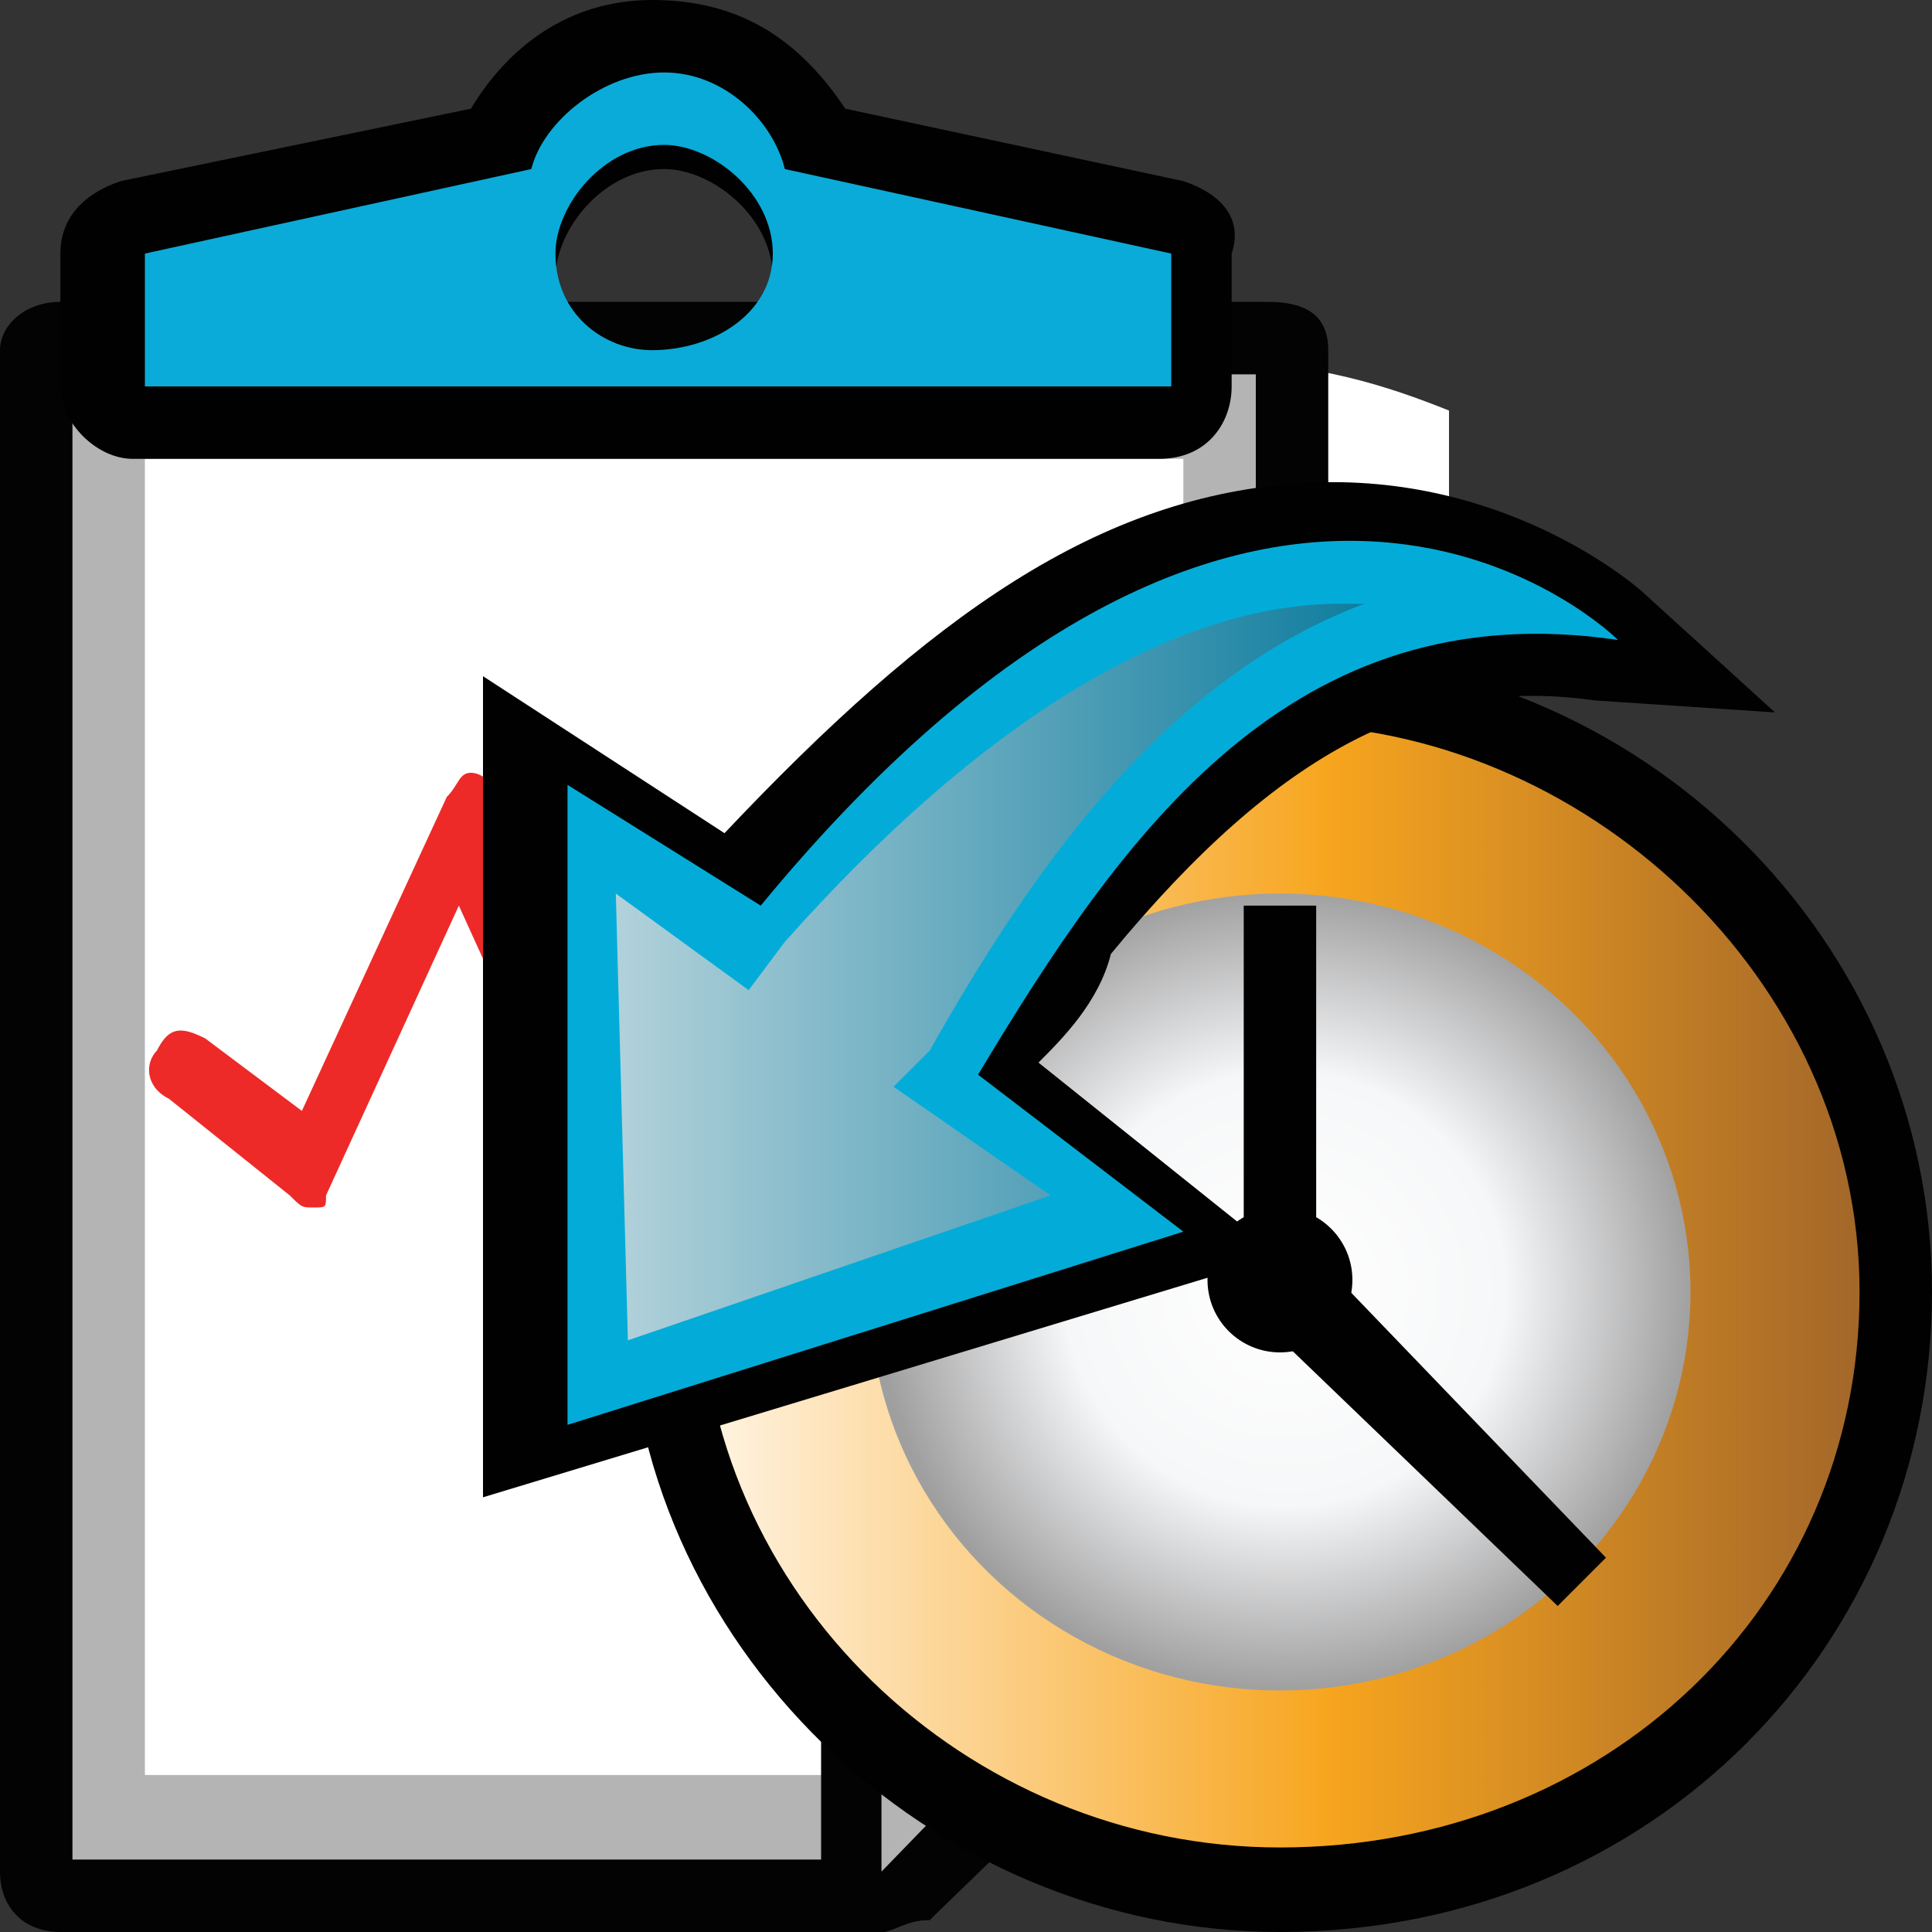 <?xml version="1.0" encoding="UTF-8" standalone="no"?>
<!-- Generator: Adobe Illustrator 17.1.0, SVG Export Plug-In . SVG Version: 6.00 Build 0)  -->

<svg
   xmlns:dc="http://purl.org/dc/elements/1.1/"
   xmlns:cc="http://creativecommons.org/ns#"
   xmlns:rdf="http://www.w3.org/1999/02/22-rdf-syntax-ns#"
   xmlns:svg="http://www.w3.org/2000/svg"
   xmlns="http://www.w3.org/2000/svg"
   xmlns:sodipodi="http://sodipodi.sourceforge.net/DTD/sodipodi-0.dtd"
   xmlns:inkscape="http://www.inkscape.org/namespaces/inkscape"
   version="1.1"
   id="Layer_1"
   x="0px"
   y="0px"
   viewBox="0 0 16 16"
   enable-background="new 0 0 16 16"
   xml:space="preserve"
   inkscape:version="0.48.5 r10040"
   width="100%"
   height="100%"
   sodipodi:docname="Показать историю состояния ARTE_2-01.svg"><rect x="0" y="0" width="16" height="16" fill="#333333" stroke="none"/><defs
   id="defs81" /><sodipodi:namedview
   pagecolor="#ffffff"
   bordercolor="#666666"
   borderopacity="1"
   objecttolerance="10"
   gridtolerance="10"
   guidetolerance="10"
   inkscape:pageopacity="0"
   inkscape:pageshadow="2"
   inkscape:window-width="640"
   inkscape:window-height="480"
   id="namedview79"
   showgrid="false"
   inkscape:zoom="14.75"
   inkscape:cx="8"
   inkscape:cy="8"
   inkscape:window-x="0"
   inkscape:window-y="0"
   inkscape:window-maximized="0"
   inkscape:current-layer="Layer_1" />
<g
   id="g3">
	<path
   fill="#FFFFFF"
   d="M10,10.5V9.7C10,9.5,10.2,9,9.8,9h1.7C11.8,9,12,8.9,12,8.6V3.4C11.5,3.2,10.9,3,10.1,3C10,3,9.9,3,9.8,3   C8.2,3.1,6.6,3.9,4.9,5.6L2,3.8V11h7.8C10.1,11,10,10.8,10,10.5z"
   id="path5" />
	<g
   id="g7">
		<g
   id="g9">
			<g
   id="g11">
				<path
   id="path2924_2_"
   fill="#030303"
   d="M0.5,2.5C0.2,2.5,0,2.7,0,2.9v12.6C0,15.8,0.2,16,0.5,16h6.8c0.1,0,0.2-0.1,0.4-0.1      l3.2-3.1c0.1-0.1,0.1-0.2,0.1-0.3V2.9c0-0.3-0.2-0.4-0.5-0.4H0.5L0.5,2.5z" />
				<polygon
   fill="#B4B4B4"
   points="0.6,3.1 0.6,15.4 7.9,15.4 10.4,12.9 10.4,3.1     "
   id="polygon14" />
				<polygon
   id="polygon2928_2_"
   fill="#FFFFFF"
   points="9.8,13 9.8,3.8 1.2,3.8 1.2,14.7 7.9,14.7 8.8,13.8     " />
				<path
   id="path2930_2_"
   fill="#030303"
   d="M7.3,11.7c-0.2,0-0.5,0.3-0.5,0.5v3.3c0,0.2,0.1,0.4,0.3,0.4c0.1,0,0.1,0.1,0.2,0.1      c0.1,0,0.2-0.1,0.4-0.1l3.2-3.3C11,12.4,11,12.2,11,12c-0.1-0.2-0.2-0.3-0.4-0.3H7.3L7.3,11.7z" />
				<polygon
   id="polygon2932_2_"
   fill="#B4B4B4"
   points="7.3,12.2 10.5,12.2 7.3,15.5     " />
			</g>
			<g
   id="g19">
				<path
   fill="#010101"
   d="M9.8,1.5L7,0.9C6.6,0.3,6.1,0,5.4,0S4.2,0.4,3.9,0.9L1,1.5C0.7,1.6,0.5,1.8,0.5,2.1v1.1      c0,0.3,0.3,0.6,0.6,0.6h8.5c0.4,0,0.6-0.3,0.6-0.6V2.1C10.3,1.8,10.1,1.6,9.8,1.5z M5.4,3.1C5,3.1,4.6,2.8,4.6,2.3      c0-0.4,0.4-0.9,0.9-0.9c0.4,0,0.9,0.4,0.9,0.9C6.2,2.8,5.9,3.1,5.4,3.1z"
   id="path21" />
				<path
   fill="#0AABD8"
   d="M6.5,1.4c-0.1-0.4-0.5-0.8-1-0.8s-1,0.4-1.1,0.8L1.2,2.1v1.1h8.5V2.1L6.5,1.4z M5.4,2.9      C5,2.9,4.6,2.6,4.6,2.1c0-0.4,0.4-0.9,0.9-0.9c0.4,0,0.9,0.4,0.9,0.9S5.9,2.9,5.4,2.9z"
   id="path23" />
			</g>
		</g>
		<g
   id="g25">
			<path
   fill="#ED2A28"
   d="M5.5,11C5.5,11,5.5,11,5.5,11c-0.1,0-0.2-0.1-0.2-0.2L3.8,7.5L2.7,9.9C2.7,10,2.7,10,2.6,10     c-0.1,0-0.1,0-0.2-0.1l-1-0.8C1.2,9,1.2,8.8,1.3,8.7c0.1-0.2,0.2-0.2,0.4-0.1l0.8,0.6l1.2-2.6c0.1-0.1,0.1-0.2,0.2-0.2l0,0     c0.1,0,0.2,0.1,0.2,0.2l1.5,3.3l1.2-2C6.9,7.8,7,7.8,7,7.8c0.1,0,0.1,0.1,0.2,0.1l1,1.5l1.2-1c0.1-0.1,0.3-0.1,0.4,0.1     c0.1,0.1,0.1,0.4-0.1,0.4l-1.3,1.2C8.2,10.2,8.1,10.2,8,10L7,8.6l-1.3,2.1C5.7,10.9,5.6,11,5.5,11z"
   id="path27" />
		</g>
	</g>
	<g
   id="g29">
		<g
   id="g31">
			<path
   fill="#010101"
   d="M10.6,16c-2.9,0-5.4-2.4-5.4-5.3s2.4-5.3,5.4-5.3S16,7.8,16,10.7S13.7,16,10.6,16z"
   id="path33" />
			
				<linearGradient
   id="SVGID_1_"
   gradientUnits="userSpaceOnUse"
   x1="5.906"
   y1="7.346"
   x2="15.375"
   y2="7.346"
   gradientTransform="matrix(1 0 0 -1 0 18)">
				<stop
   offset="0"
   style="stop-color:#FFF3E0"
   id="stop36" />
				<stop
   offset="0.539"
   style="stop-color:#F7A51E"
   id="stop38" />
				<stop
   offset="1"
   style="stop-color:#A36729"
   id="stop40" />
			</linearGradient>
			<path
   fill="url(#SVGID_1_)"
   d="M10.6,15.3c-2.6,0-4.8-2.1-4.8-4.7S8.1,6,10.6,6s4.8,2.1,4.8,4.7S13.3,15.3,10.6,15.3z"
   id="path42" />
			
				<radialGradient
   id="SVGID_2_"
   cx="13.233"
   cy="7.323"
   r="3.325"
   gradientTransform="matrix(1.017 0 0 -1 -2.817 18)"
   gradientUnits="userSpaceOnUse">
				<stop
   offset="0"
   style="stop-color:#FFFFFF"
   id="stop45" />
				<stop
   offset="0.539"
   style="stop-color:#F6F7F8"
   id="stop47" />
				<stop
   offset="1"
   style="stop-color:#9F9FA0"
   id="stop49" />
			</radialGradient>
			<ellipse
   fill="url(#SVGID_2_)"
   cx="10.6"
   cy="10.7"
   rx="3.4"
   ry="3.3"
   id="ellipse51" />
			<g
   id="g53">
				<g
   id="g55">
					<rect
   x="10.3"
   y="7.5"
   fill="#010101"
   width="0.6"
   height="3.1"
   id="rect57" />
					<polygon
   fill="#010101"
   points="13.3,12.9 12.9,13.3 10.3,10.8 10.8,10.3      "
   id="polygon59" />
				</g>
				<ellipse
   fill="#010101"
   cx="10.6"
   cy="10.6"
   rx="0.6"
   ry="0.6"
   id="ellipse61" />
			</g>
		</g>
		<g
   id="g63">
			<g
   id="g65">
				<g
   id="g67">
					<path
   fill="#010101"
   d="M6,6.9C7.7,5.1,9.1,4.1,10.8,4c1.7-0.1,2.8,0.9,2.8,0.9l1.1,1l-1.5-0.1c-1.4-0.2-2.6,0.4-4,2.1       C9.1,8.3,8.8,8.6,8.6,8.8l2,1.6l-6.6,2V5.6L6,6.9z"
   id="path69" />
					<path
   id="path7827_2_"
   fill="#03ACD8"
   d="M4.7,11.8l5.1-1.6L8.1,8.9c1.2-2,2.6-4,5.3-3.6c0,0-2.9-2.9-7.1,2.2l-1.6-1L4.7,11.8       L4.7,11.8z" />
					
						<linearGradient
   id="SVGID_3_"
   gradientUnits="userSpaceOnUse"
   x1="5.143"
   y1="9.947"
   x2="11.282"
   y2="9.947"
   gradientTransform="matrix(1 0 0 -1 0 18)">
						<stop
   offset="0"
   style="stop-color:#B1D1DA"
   id="stop73" />
						<stop
   offset="1"
   style="stop-color:#107D9F"
   id="stop75" />
					</linearGradient>
					<path
   fill="url(#SVGID_3_)"
   d="M5.1,7.4l1.1,0.8l0.3-0.4C8.1,6,9.7,5,11.1,5c0.1,0,0.1,0,0.2,0C9.7,5.6,8.6,7.1,7.7,8.7L7.4,9       l1.3,0.9l-3.5,1.2L5.1,7.4z"
   id="path77" />
				</g>
			</g>
		</g>
	</g>
</g>
</svg>